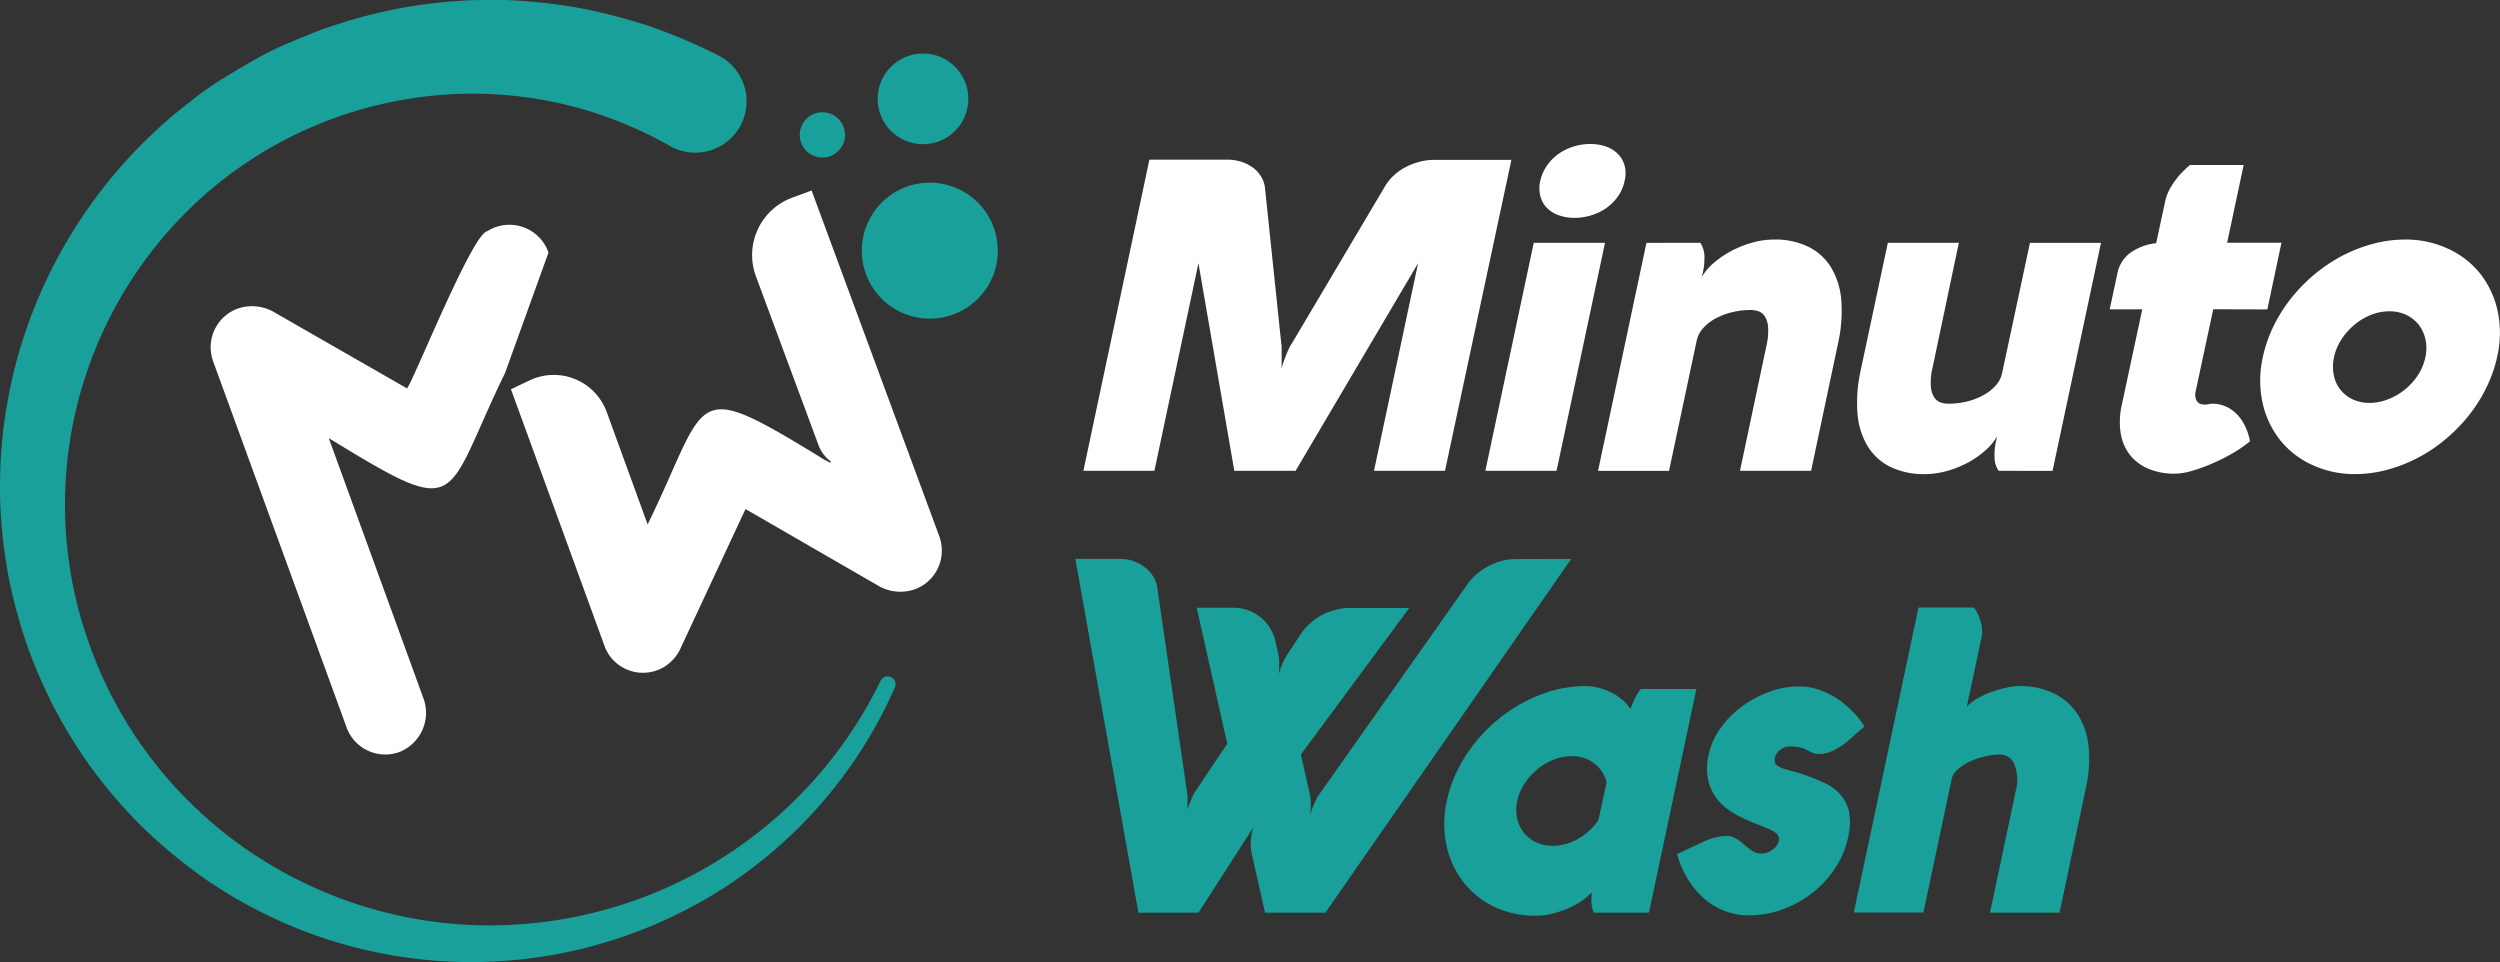 <svg xmlns="http://www.w3.org/2000/svg" viewBox="0 0 500 192.42"><rect x="0" y="0" width="500" height="192.42" fill="#333333" stroke="none"/><defs><style>.cls-1{fill:#fff;}.cls-2{fill:#19a09b;}</style></defs><g id="Camada_2" data-name="Camada 2"><g id="Camada_1-2" data-name="Camada 1"><path class="cls-1" d="M109.7,50.51,101,74.62c-12.54,25.74-8.06,29.66-35.25,13l18.92,52A8.42,8.42,0,0,1,80,150.35a8.22,8.22,0,0,1-10.68-4.86L42.63,72.27a8.6,8.6,0,0,1-.49-2.47,8.24,8.24,0,0,1,5.4-8.08,8.82,8.82,0,0,1,7.55.87l26.33,15.1c1.69-2.54,13-30.81,16-31.43A8.28,8.28,0,0,1,109.7,50.51Z"/><path class="cls-1" d="M187.87,107.29,162.32,38.1l-3.92,1.45a12.23,12.23,0,0,0-7.22,15.7l12.48,33.66a7.17,7.17,0,0,0,2.19,3.14,3.55,3.55,0,0,0,.31.23.18.18,0,0,1,0,.11.12.12,0,0,1-.13.14h0l-1.26-.64-1.6-1h0c-25.4-15.47-21.35-11.21-33.64,14l-8.19-22.5a11.27,11.27,0,0,0-15.43-6.31l-3.72,1.77h0c4.28,11.72,18.51,50.78,18.87,51.77a8.21,8.21,0,0,0,10.34,4.44,7.74,7.74,0,0,0,2.73-1.67,8.11,8.11,0,0,0,1.91-2.58l13.06-28L175.41,117a8.77,8.77,0,0,0,7.54.86,8.22,8.22,0,0,0,5.41-8.06A8.34,8.34,0,0,0,187.87,107.29Z"/><circle class="cls-2" cx="184.6" cy="19.77" r="9.07"/><circle class="cls-2" cx="185.96" cy="50.13" r="13.6"/><circle class="cls-2" cx="164.48" cy="26.98" r="4.53"/><path class="cls-2" d="M179,137.44a91.68,91.68,0,0,1-35.31,40.83,93.47,93.47,0,0,1-104.93-4.12A103.77,103.77,0,0,1,28.06,165a102.78,102.78,0,0,1-9.26-10.71,100.2,100.2,0,0,1-7.58-12,104,104,0,0,1-5.72-13,106.34,106.34,0,0,1-3.76-13.76A104.28,104.28,0,0,1,.07,101.27,104.24,104.24,0,0,1,.54,86.92,103,103,0,0,1,3.16,72.77,97.73,97.73,0,0,1,33.31,24.2c1.81-1.63,3.75-3.1,5.67-4.61s3.94-2.86,6-4.13,4.18-2.51,6.3-3.72,4.34-2.26,6.59-3.2,4.51-1.87,6.8-2.75C65.85,5.39,67,5,68.18,4.64l1.74-.56,1.78-.49A97.5,97.5,0,0,1,86.13.71,102.27,102.27,0,0,1,100.88,0,107.09,107.09,0,0,1,115.6,1.55,110.26,110.26,0,0,1,130,5.27a110.35,110.35,0,0,1,13.68,5.82,10.27,10.27,0,0,1-9.27,18.34L134,29.2l0,0A79.81,79.81,0,0,0,88,19,81.58,81.58,0,0,0,43.74,36.6a82.66,82.66,0,0,0-27,88.91,92.27,92.27,0,0,0,4.57,11.65A89,89,0,0,0,27.57,148a90.11,90.11,0,0,0,7.83,9.84,91.89,91.89,0,0,0,9.26,8.59,85.79,85.79,0,0,0,46.71,18.4,87,87,0,0,0,84.79-48.75,1.58,1.58,0,0,1,2.86,1.32Z"/><path class="cls-1" d="M289,94.16h-14.2l8.82-41.52-24.5,41.52H246.86l-7.17-41.52-8.81,41.52h-14.2l13.2-62.23h15.55a9,9,0,0,1,2.78.41,8,8,0,0,1,2.3,1.13,6.35,6.35,0,0,1,1.65,1.74,5.52,5.52,0,0,1,.82,2.23l3.26,31.14a5.39,5.39,0,0,1,.09,1v1.13c0,.41,0,.78,0,1.13s0,.67,0,1-.05.62-.05.91c.18-.64.38-1.26.61-1.87s.43-1.08.67-1.67a9.17,9.17,0,0,1,.85-1.59l18.46-31.14a9.9,9.9,0,0,1,1.84-2.34,10.55,10.55,0,0,1,2.46-1.74,13,13,0,0,1,2.8-1.06,11.36,11.36,0,0,1,2.84-.37h15.47Z"/><polygon class="cls-1" points="306.75 48.56 297.07 94.16 311.31 94.16 321 48.56 306.75 48.56"/><path class="cls-1" d="M308.08,39.25a5.17,5.17,0,0,0,1.3,2.32,6.18,6.18,0,0,0,2.37,1.48,9.37,9.37,0,0,0,3.17.52,11.47,11.47,0,0,0,3.39-.52,10.71,10.71,0,0,0,3-1.48,9.39,9.39,0,0,0,2.3-2.32,8.17,8.17,0,0,0,1.31-3.07,6.08,6.08,0,0,0,0-3.06,5.26,5.26,0,0,0-1.33-2.32,6.22,6.22,0,0,0-2.36-1.48,9.21,9.21,0,0,0-3.17-.52,11.11,11.11,0,0,0-3.39.52,10.51,10.51,0,0,0-3,1.48,9.67,9.67,0,0,0-2.28,2.32,8.79,8.79,0,0,0-1.34,3.06A6.47,6.47,0,0,0,308.08,39.25Z"/><path class="cls-1" d="M340.06,48.56a5.24,5.24,0,0,1,.83,3.08,13.37,13.37,0,0,1-.57,3.83,10.86,10.86,0,0,1,2.39-2.85,19.34,19.34,0,0,1,3.52-2.41,21.24,21.24,0,0,1,4.17-1.67,15.87,15.87,0,0,1,4.34-.63,15,15,0,0,1,7,1.48,10.91,10.91,0,0,1,4.52,4.17,15,15,0,0,1,2,6.53,29.37,29.37,0,0,1-.65,8.58l-5.39,25.49H348l5.25-24.84a13,13,0,0,0,.37-3.89,4.65,4.65,0,0,0-.69-2.21,2.52,2.52,0,0,0-1.33-1A5,5,0,0,0,350.1,62a15.55,15.55,0,0,0-3.67.44,13.59,13.59,0,0,0-3.28,1.23,9.24,9.24,0,0,0-2.5,1.94,5.39,5.39,0,0,0-1.32,2.56l-5.52,26h-14.2l9.68-45.6Z"/><path class="cls-1" d="M399.74,94.16a4.67,4.67,0,0,1-.83-2.56,12.65,12.65,0,0,1,.26-3.21,4.59,4.59,0,0,0,.13-.57c0-.17.08-.36.13-.56A11.37,11.37,0,0,1,397,90.15a18.12,18.12,0,0,1-3.49,2.41,20.82,20.82,0,0,1-4.17,1.65,16.64,16.64,0,0,1-4.34.61,15.25,15.25,0,0,1-7-1.48,11,11,0,0,1-4.51-4.17,15,15,0,0,1-2-6.54,29.28,29.28,0,0,1,.65-8.57l5.43-25.5h14.2L386.54,73.4a12.72,12.72,0,0,0-.37,3.89,4.69,4.69,0,0,0,.69,2.22,2.59,2.59,0,0,0,1.3,1,5.31,5.31,0,0,0,1.5.23,15.54,15.54,0,0,0,3.67-.43,13.2,13.2,0,0,0,3.28-1.24,9.21,9.21,0,0,0,2.5-1.93,5.43,5.43,0,0,0,1.32-2.56l5.56-26H420.2l-9.69,45.6Z"/><path class="cls-1" d="M442.65,61.85l-3.48,16.24a3.17,3.17,0,0,0-.06,1.48,1.88,1.88,0,0,0,.45.87,1.47,1.47,0,0,0,.68.39,2.82,2.82,0,0,0,.67.09,4.28,4.28,0,0,0,.87-.09,3.61,3.61,0,0,1,.69-.09,6.38,6.38,0,0,1,2.15.35,6.76,6.76,0,0,1,1.72.87,8,8,0,0,1,2.3,2.56A11.64,11.64,0,0,1,450,88.26a26,26,0,0,1-3.54,2.43,36.11,36.11,0,0,1-4.13,2.06,34.12,34.12,0,0,1-4,1.44,12.49,12.49,0,0,1-3.28.54,13.27,13.27,0,0,1-5.42-1,9.35,9.35,0,0,1-3.7-2.82,9.62,9.62,0,0,1-1.8-4.3,15.22,15.22,0,0,1,.2-5.5l4.12-19.24h-6.51l1.52-7.12a6.75,6.75,0,0,1,2.5-4.11,10.73,10.73,0,0,1,5.27-2l1.74-8.08a9.65,9.65,0,0,1,1.19-3.13,18.73,18.73,0,0,1,1.72-2.39A21.68,21.68,0,0,1,438,33h10.73l-3.3,15.55h10.86l-2.82,13.33Z"/><path class="cls-1" d="M499.54,62.26a18.34,18.34,0,0,0-3.45-7.47,17.49,17.49,0,0,0-6.38-5A20,20,0,0,0,481,47.91a24.45,24.45,0,0,0-6.39.85,30.18,30.18,0,0,0-6.1,2.36A32.24,32.24,0,0,0,463,54.79a33,33,0,0,0-4.69,4.76,30.86,30.86,0,0,0-3.56,5.6,27,27,0,0,0-2.17,6.21,21.2,21.2,0,0,0-.09,9.1,18.48,18.48,0,0,0,3.46,7.47,17.41,17.41,0,0,0,6.38,5A20,20,0,0,0,471,94.82a24.8,24.8,0,0,0,6.38-.85,30.08,30.08,0,0,0,6.11-2.37A30.68,30.68,0,0,0,489,87.93a32.39,32.39,0,0,0,4.69-4.75,30.4,30.4,0,0,0,3.56-5.61,26.66,26.66,0,0,0,2.18-6.21A21,21,0,0,0,499.54,62.26Zm-14.46,9.15A10.31,10.31,0,0,1,483.6,75a12.42,12.42,0,0,1-6,4.86,9.93,9.93,0,0,1-3.69.72,7.86,7.86,0,0,1-3.39-.72A6.72,6.72,0,0,1,466.75,75a8.64,8.64,0,0,1,.05-3.54,10.32,10.32,0,0,1,1.47-3.54,13.27,13.27,0,0,1,2.59-2.94,12.1,12.1,0,0,1,3.32-2,10,10,0,0,1,3.69-.72,7.83,7.83,0,0,1,3.39.72,7,7,0,0,1,2.5,2,7.2,7.2,0,0,1,1.34,2.94A8.29,8.29,0,0,1,485.08,71.41Z"/><path class="cls-2" d="M328.19,137.8a5.08,5.08,0,0,0-.72,1,11.1,11.1,0,0,0-.68,1.33,11.85,11.85,0,0,0-.69,1.65,9.28,9.28,0,0,0-1.8-1.95,10.91,10.91,0,0,0-2.26-1.43,12.21,12.21,0,0,0-2.45-.88,10.53,10.53,0,0,0-2.38-.29A23.8,23.8,0,0,0,311,138a29,29,0,0,0-6,2.32,30.8,30.8,0,0,0-5.43,3.6,31.52,31.52,0,0,0-4.59,4.65,30,30,0,0,0-3.49,5.49,26.45,26.45,0,0,0-2.12,6.08,21,21,0,0,0-.09,8.86,18,18,0,0,0,3.32,7.31,17.15,17.15,0,0,0,6.14,5,18.85,18.85,0,0,0,8.41,1.83h.3a12.34,12.34,0,0,0,3-.4,20.78,20.78,0,0,0,3-1,18,18,0,0,0,2.62-1.38,10.29,10.29,0,0,0,1.91-1.54l.39-.26a11.06,11.06,0,0,0-.09,1.82,6.62,6.62,0,0,0,.17,1.21,3.55,3.55,0,0,0,.34.94h11l9.49-44.73ZM319.68,164a12.24,12.24,0,0,1-4,3.73,10.17,10.17,0,0,1-5.15,1.43,7.62,7.62,0,0,1-3.34-.71,6.87,6.87,0,0,1-2.43-1.91,7.19,7.19,0,0,1-1.32-2.85,8.29,8.29,0,0,1,0-3.47,10.42,10.42,0,0,1,1.45-3.47,12.52,12.52,0,0,1,2.56-2.87,12.08,12.08,0,0,1,3.25-1.94,9.74,9.74,0,0,1,3.64-.7,7.09,7.09,0,0,1,4.53,1.45,6.81,6.81,0,0,1,2.45,3.74Z"/><path class="cls-2" d="M368,158.84a9.47,9.47,0,0,0-3.13-2.27,40.53,40.53,0,0,0-4.14-1.66c-.77-.25-1.4-.45-1.92-.59s-1-.27-1.36-.37a9.34,9.34,0,0,1-1.09-.34,5.2,5.2,0,0,1-1-.57.81.81,0,0,1-.38-.62,2.88,2.88,0,0,1,0-.87,2.81,2.81,0,0,1,1.07-1.57,3,3,0,0,1,2-.69,7.9,7.9,0,0,1,2.16.23,8.43,8.43,0,0,1,1.25.52l1,.51a3.47,3.47,0,0,0,1.44.24,5.74,5.74,0,0,0,2.49-.56,18.91,18.91,0,0,0,2.66-1.58l3.83-3.35c-.08-.15-.28-.46-.59-.92a12.68,12.68,0,0,0-1.28-1.57,22,22,0,0,0-1.94-1.85,15.86,15.86,0,0,0-2.55-1.8,16.36,16.36,0,0,0-3.1-1.33,11.74,11.74,0,0,0-3.6-.54,17.37,17.37,0,0,0-5.79,1,21.79,21.79,0,0,0-5.46,2.88,19.43,19.43,0,0,0-4.36,4.32,14.07,14.07,0,0,0-2.47,5.38,11.48,11.48,0,0,0,0,5.57,9.71,9.71,0,0,0,2.16,3.94,12.85,12.85,0,0,0,3.65,2.72,41,41,0,0,0,4.38,1.94c.79.31,1.44.59,2,.83a6.88,6.88,0,0,1,1.18.68,1.64,1.64,0,0,1,.58.68,1.71,1.71,0,0,1,.11.79l-.05.21a2.56,2.56,0,0,1-.48,1,3.54,3.54,0,0,1-.86.78,4.4,4.4,0,0,1-1,.52,3.5,3.5,0,0,1-1.06.19,3.92,3.92,0,0,1-1.05-.15,2.93,2.93,0,0,1-.87-.4c-.48-.35-.92-.69-1.32-1a13,13,0,0,0-1.19-1,6.7,6.7,0,0,0-1.21-.69,3.16,3.16,0,0,0-1.34-.28,8.74,8.74,0,0,0-2.4.32,14.12,14.12,0,0,0-2.28.83l-5.28,2.46a19.71,19.71,0,0,0,2.23,5.13,16.55,16.55,0,0,0,3.28,3.85,13.9,13.9,0,0,0,4.11,2.43,13.38,13.38,0,0,0,4.72.85,19.4,19.4,0,0,0,6.94-1.26,21.56,21.56,0,0,0,5.95-3.36,20.17,20.17,0,0,0,4.45-4.91,17.9,17.9,0,0,0,2.49-5.92,12.83,12.83,0,0,0,.23-5.29A7.45,7.45,0,0,0,368,158.84Z"/><path class="cls-2" d="M417.7,149.15a14.55,14.55,0,0,0-2.24-6.41,11.71,11.71,0,0,0-4.72-4.08,15.59,15.59,0,0,0-7-1.45,11.85,11.85,0,0,0-2.46.32,24.23,24.23,0,0,0-2.94.85,17.27,17.27,0,0,0-2.83,1.29,9.15,9.15,0,0,0-2.15,1.66l2.9-13.61a6.32,6.32,0,0,0,.08-2.47,11.23,11.23,0,0,0-.55-2,8.24,8.24,0,0,0-1-1.74H383.7l-12.94,61h13.92l5.7-26.9a3.73,3.73,0,0,1,1.26-1.8,9.9,9.9,0,0,1,2.35-1.52,16.69,16.69,0,0,1,2.94-1,13.27,13.27,0,0,1,3.06-.38,3.06,3.06,0,0,1,2.9,2,8.45,8.45,0,0,1,.26,5.28L398,182.53h13.91l5.28-25A25.68,25.68,0,0,0,417.7,149.15Z"/><path class="cls-2" d="M314.24,111.78l-49.16,70.75H253l-2.64-11.75a9.94,9.94,0,0,1-.21-2.36,10.26,10.26,0,0,1,.21-1.81,3.4,3.4,0,0,0,.11-.51.94.94,0,0,1,.11-.38.73.73,0,0,1,.12-.3l-11,17.11H227.68l-12.61-70.75H224a8.15,8.15,0,0,1,4.85,1.58,6.74,6.74,0,0,1,1.64,1.69,6.05,6.05,0,0,1,.91,2.14l5.92,40.64a10.77,10.77,0,0,1,.17,1.39c0,.47,0,.9,0,1.3s0,.93,0,1.36c.14-.43.31-.88.51-1.36s.36-.83.57-1.3a10.26,10.26,0,0,1,.79-1.39l6.09-9.08-6.11-27.2h7.39a8.57,8.57,0,0,1,8.35,6.68l.63,2.83a9.24,9.24,0,0,1,.12,1.27c0,.33,0,.65,0,.95,0,.11,0,.23,0,.35,0,.45-.07.89-.12,1.32a12.52,12.52,0,0,1,.42-1.32c0-.1.07-.2.11-.3h0q.18-.47.42-1a10.08,10.08,0,0,1,.79-1.42h0l2.65-4a10.16,10.16,0,0,1,1.87-2.19,12.68,12.68,0,0,1,2.38-1.71A12.8,12.8,0,0,1,267,122a9.94,9.94,0,0,1,2.77-.41h12.09l-21.69,29.32L262,159a10.06,10.06,0,0,1,.15,1.43c0,.46,0,.89,0,1.29s-.07.9-.13,1.32c.12-.42.25-.86.43-1.32s.32-.83.53-1.29a10.66,10.66,0,0,1,.78-1.43l29.47-41.78a11.08,11.08,0,0,1,1.87-2.2,12.21,12.21,0,0,1,2.41-1.7,12.65,12.65,0,0,1,2.7-1.1,9.59,9.59,0,0,1,2.77-.41Z"/></g></g></svg>